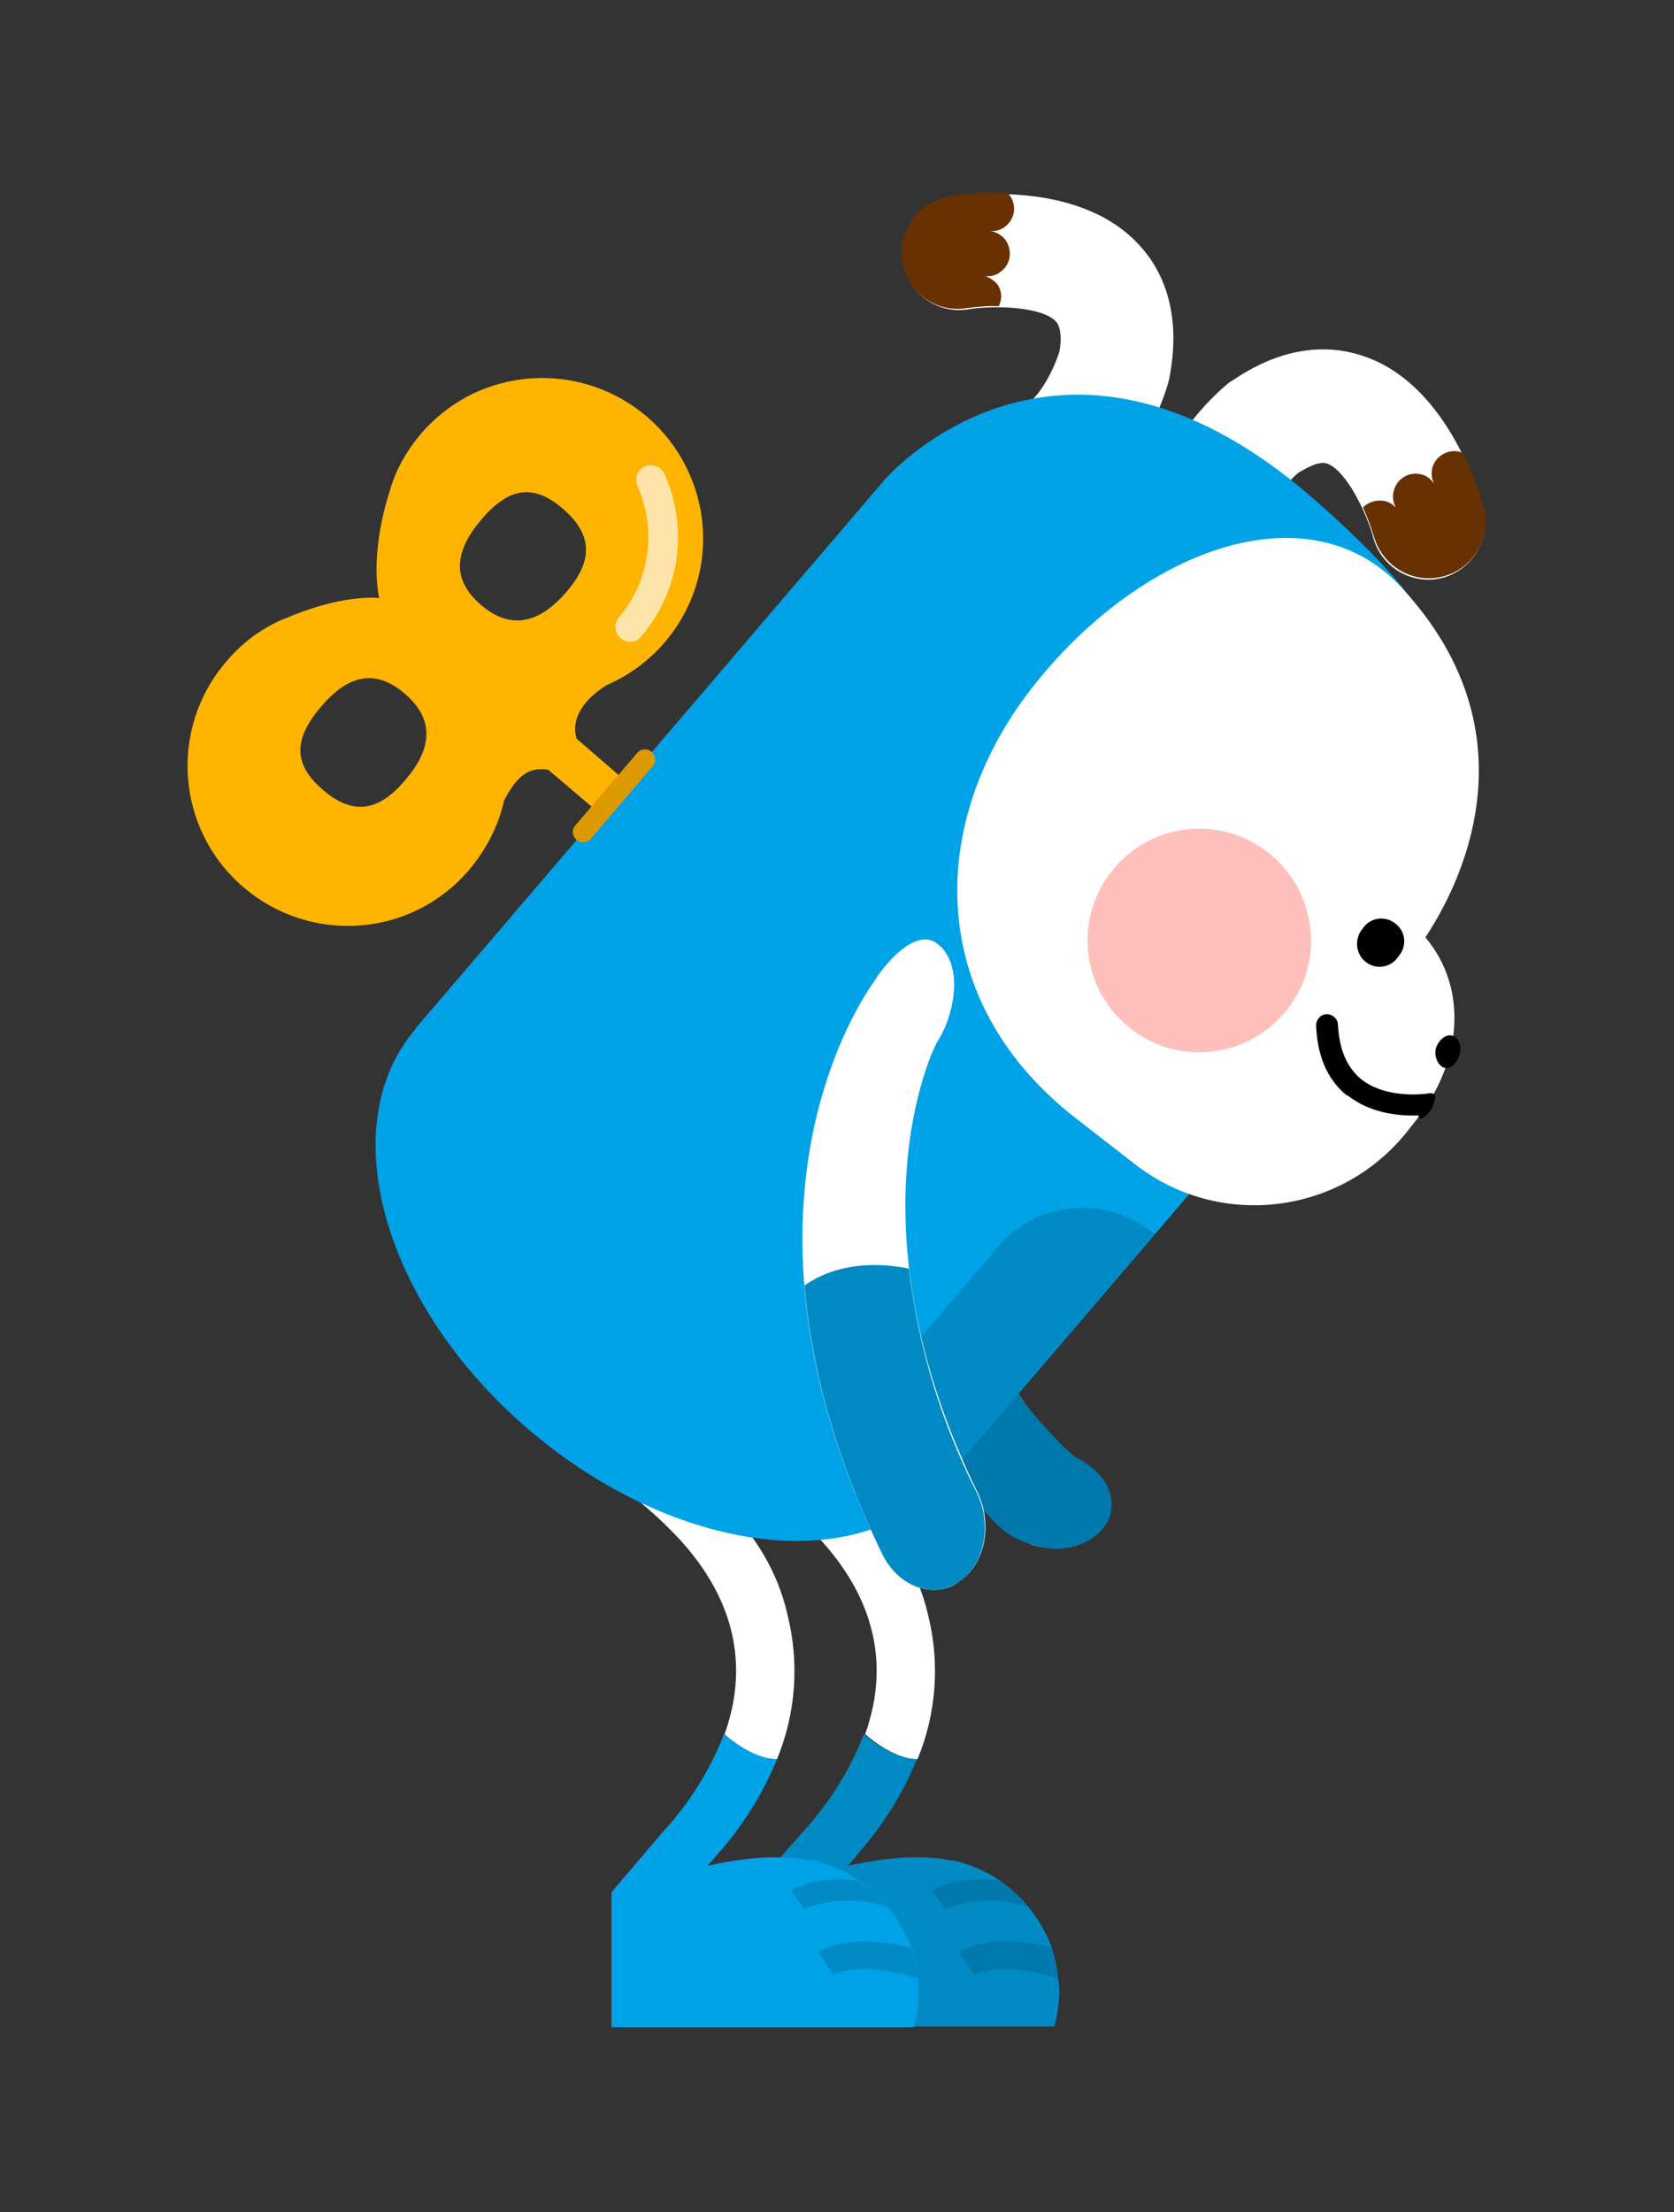 <?xml version="1.0" encoding="utf-8"?>
<!-- Generator: Adobe Illustrator 23.0.2, SVG Export Plug-In . SVG Version: 6.00 Build 0)  -->
<svg version="1.1" id="레이어_1" xmlns="http://www.w3.org/2000/svg" xmlns:xlink="http://www.w3.org/1999/xlink" x="0px"
	 y="0px" viewBox="0 0 268 354" style="enable-background:new 0 0 268 354;" xml:space="preserve">
<rect x="0" y="0" width="268" height="354" fill="#333333" stroke="none"/>
<style type="text/css">
	.st0{fill:#FFFFFF;}
	.st1{fill:#008AC4;}
	.st2{fill:#0078AB;}
	.st3{fill:#00A2E7;}
	.st4{fill:#673101;}
	.st5{fill:#FFB400;}
	.st6{fill:#DD9900;}
	.st7{fill:#FFE4A9;}
	.st8{fill:#FFC0BB;}
</style>
<title>자산 22</title>
<g>
	<path class="st0" d="M146.9,281.5c3-7.3,3.6-15.3,1.7-23c-3.4-14.7-15.1-22.2-25.1-31.6c0.3,1.8-0.6,3.6-2.2,4.4l-1.2,0.6l1-7.4
		c0.8,0.8,1.6,1.6,2.5,2.4c-0.4-2.9-3.6-5.6-7-3.7l-1.2,0.6c-2.2,1.4-3,4.3-1.6,6.5c0.2,0.3,0.4,0.6,0.7,0.9
		c6.7,6.7,14.4,11.2,20.1,19.2c6.6,9.3,7,18.7,3.8,27.4l0.1-0.3C138.5,277.5,143,281.6,146.9,281.5z"/>
	<path class="st1" d="M169.4,316.6L169.4,316.6c-0.2-1.7-0.5-3.3-1-4.9c-1.6-4.4-4.6-8.2-8.4-10.8c-2.2-1.5-4.8-2.6-7.4-3.2l0,0
		h-0.2h-0.2c-5-1-10.8-0.3-15.2,0.6c-0.4,0.1-0.9,0.2-1.3,0.3c0.6-0.6,1.1-1.2,1.6-1.9c4-4.5,7.2-9.6,9.5-15.2c-3.9,0.1-8.5-4-8.5-4
		l-0.1,0.3c-2.3,5.8-5.7,11.1-9.9,15.6l-1.1,1.3L126,296l-5.7,6.7v21.6h48.5c0.5-1.8,0.7-3.6,0.8-5.4
		C169.6,318.1,169.5,317.3,169.4,316.6z"/>
	<g>
		<path class="st2" d="M164.7,305.2c-1.4-1.7-3-3.1-4.8-4.3c-6.5-0.7-10.1,1.2-10.7,1.6l2.1,3C155.6,303.8,160.4,303.7,164.7,305.2z
			"/>
		<path class="st2" d="M153.5,312.4l2.5,3.6c0,0,4.2-2.4,13.4,0.6c-0.1-1.6-0.5-3.3-1-4.9C158.8,309.2,154.1,312,153.5,312.4z"/>
	</g>
</g>
<path class="st3" d="M97.8,303v0.5V303z"/>
<g>
	<path class="st0" d="M124.4,281.5c3-7.3,3.6-15.3,1.7-23c-3.3-14.7-15.1-22.2-25.1-31.6c0.3,1.8-0.6,3.6-2.2,4.4l-1.2,0.6l1-7.4
		c0.8,0.8,1.7,1.6,2.5,2.4c-0.4-2.9-3.6-5.6-7-3.7l-1.2,0.6c-2.2,1.4-3,4.3-1.6,6.5c0.2,0.3,0.4,0.6,0.7,0.9
		c6.7,6.7,14.4,11.2,20.1,19.2c6.6,9.3,7,18.7,3.8,27.4l0.1-0.3C115.9,277.5,120.4,281.6,124.4,281.5z"/>
	<path class="st3" d="M146.9,316.6L146.9,316.6c-0.2-1.7-0.5-3.3-1-4.9c-1.6-4.4-4.6-8.2-8.4-10.8c-2.2-1.5-4.8-2.6-7.4-3.2l0,0
		h-0.2h-0.2c-5-1-10.8-0.3-15.2,0.6c-0.4,0.1-0.9,0.2-1.3,0.3c0.6-0.6,1.1-1.2,1.7-1.9c4-4.5,7.2-9.6,9.5-15.2c-3.9,0.1-8.5-4-8.5-4
		l-0.1,0.3c-2.3,5.8-5.7,11.1-9.9,15.6l-1.1,1.3l-1.2,1.4l-5.7,6.7v21.6h48.4c0.5-1.8,0.7-3.6,0.8-5.4
		C147,318.2,147,317.4,146.9,316.6z"/>
	<g>
		<path class="st1" d="M142.1,305.2c-1.4-1.7-3-3.1-4.8-4.3c-6.5-0.7-10.1,1.2-10.7,1.6l2.1,3C133,303.8,137.8,303.7,142.1,305.2z"
			/>
		<path class="st1" d="M131,312.4l2.4,3.6c0.1,0,4.2-2.4,13.4,0.6c-0.1-1.7-0.5-3.3-1-4.9C136.2,309.2,131.6,312,131,312.4z"/>
	</g>
</g>
<g>
	<path class="st0" d="M162.3,78c-0.1-0.1-0.1-0.2-0.2-0.2c-3-4-2.1-9.7,1.9-12.7l0,0c3.2-2.3,5.1-7.2,5.6-8.8
		c0.3-1.5,0.4-3.9-0.6-4.9c-2.2-2.3-9.7-2.6-14-1.9c-5,0.8-9.6-2.6-10.4-7.5c-0.8-4.9,2.5-9.5,7.4-10.4c2-0.3,20-3,29.9,7.1
		c3.6,3.6,7.4,10.3,5.4,21.3l-0.1,0.6c-0.3,1.3-3.4,12.5-12.4,19.1C170.9,82.6,165.4,81.8,162.3,78z"/>
	<path class="st4" d="M159.5,45.3c-0.5-0.5-1.1-0.9-1.8-1.1c1,0.1,1.9-0.2,2.6-0.8c1.6-1.2,1.8-3.5,0.6-5.1
		c-0.6-0.7-1.4-1.2-2.3-1.3c0.9,0,1.7-0.2,2.4-0.8c1.6-1.3,1.8-3.6,0.5-5.1c-0.1-0.1-0.3-0.2-0.4-0.3c-3.2-0.1-6.3,0.2-9.5,0.7
		c-4.9,1-8.1,5.8-7.1,10.7c1,4.8,5.5,7.9,10.3,7.1c1.7-0.2,3.4-0.4,5.1-0.3C160.5,47.8,160.4,46.3,159.5,45.3z"/>
</g>
<g>
	<path class="st0" d="M191,91.1l0.3,0.1c4.9,1.1,9.7-2,10.8-6.9c0.9-3.8,4.5-7.6,5.7-8.6c1.3-0.8,3.4-2,4.7-1.5
		c3,1.1,6.3,7.8,7.4,12c1.4,4.8,6.5,7.6,11.3,6.2c4.6-1.4,7.4-6.1,6.3-10.8c-0.5-2-5.4-19.5-18.6-24.4c-4.8-1.8-12.4-2.6-21.6,3.7
		l-0.5,0.3c-1,0.8-10,8.2-12.4,19.2C183.3,85.1,186.2,89.9,191,91.1z"/>
	<path class="st4" d="M221.8,80.2c0.7,0.2,1.3,0.6,1.7,1.1c-1-1.7-0.4-4,1.3-5c0.8-0.5,1.8-0.6,2.7-0.4s1.6,0.8,2.1,1.5
		c-0.4-0.8-0.5-1.6-0.3-2.5c0.5-1.9,2.5-3.1,4.4-2.6c0.2,0.1,0.3,0.1,0.5,0.2c1.4,2.8,2.5,5.8,3.4,8.9c1.1,4.9-1.9,9.8-6.8,10.9
		c-4.7,1.1-9.4-1.7-10.8-6.3c-0.5-1.6-1.1-3.3-1.8-4.8C219.1,80.3,220.5,79.9,221.8,80.2z"/>
</g>
<g>
	<path class="st0" d="M155.8,159.7c0,0-19.3,27.2-9.6,62c0,0,4.9,18,18.8,25.4c0,0,7.9,3.1,12.4-4.2c0,0,1.2-3.4-2-7.1
		c-1-1-2.1-1.9-3.3-2.6c0,0-19.2-13.5-14.8-40.6c0,0,2.4-15,8.6-26c0.9-1.9,1.3-3.9,1.1-6c0,0-0.7-2.9-5.5-3.4
		C161.7,157.2,157.5,157.1,155.8,159.7z"/>
	<path class="st2" d="M144.6,214.3c0,0,4.9,1.8,14.3-0.2c0,0,2.2,6.8,5.6,11c0,0,4.8,5.9,7.7,8.1c0,0,6.5,2.8,5.7,8.6
		c-0.5,3.6-5.7,7.5-12.2,5.5c-3.8-1.1-5.6-1.8-12-10.5C149,230.1,145.9,222.4,144.6,214.3z"/>
</g>
<g>
	<path class="st3" d="M209.7,79.3c-40.5-34.8-68.1-2.5-68.1-2.5l-30.7,35.9l-44.4,51.9v0.1c-13.3,15.5-5.1,44.3,18.3,64.2
		s53,23.6,66.3,8.1l41.5-48.5l35.8-87C229.1,95.8,209.7,79.3,209.7,79.3z"/>
	<path class="st1" d="M159.8,199.5l-17.9,21l0,0c-5.5,6.5-4.9,16.7,0.2,23.1c4.4-1.6,7.5-4.9,10.5-8.4c0.5-0.6,0.9-1.1,1.3-1.7
		l0.1,0.1l30.9-36.1C177.3,191.2,166.1,192,159.8,199.5L159.8,199.5z"/>
</g>
<g>
	<path class="st5" d="M98.1,127.6l2.2-2.5l-8-6.9c-1.5-5.1,4.9-8.6,4.9-8.6l0,0c13-5.7,18.9-20.7,13.2-33.7S89.6,57,76.6,62.6
		c-3.5,1.5-6.7,3.9-9.2,6.8c-2.2,2.6-3.9,5.5-4.9,8.8l0,0v0.1l0,0c-0.3,0.8-3.3,9.7-1.8,17.4c0,0-5.2-0.7-13.9,2.8
		c-0.2,0.1-0.5,0.2-0.7,0.3s-0.5,0.2-0.8,0.3l0,0c-3.5,1.5-6.6,3.8-9.1,6.8c-9.2,10.7-8,26.9,2.8,36.1s26.9,8,36.1-2.8
		c2.7-3.2,4.7-7,5.6-11.1c1.2-2.2,3-5.7,7.1-4.9l8.1,6.9L98.1,127.6L98.1,127.6z M90.1,81.4c4.9,4.2,4.8,8.4,0.6,13.3
		S81.9,101,77,96.8s-4.1-8.8,0.1-13.7S85.2,77.2,90.1,81.4L90.1,81.4z M51.7,126.4c-4.9-4.2-4.6-8.2-0.4-13.2s8.6-6.4,13.5-2.2
		s4.3,8.9,0.1,13.8C60.7,129.8,56.6,130.6,51.7,126.4z"/>
	<path class="st6" d="M94.6,134.2c-0.6,0.7-1.6,0.8-2.3,0.2l0,0l0,0c-0.7-0.6-0.8-1.6-0.2-2.3l0,0l9.9-11.6c0.6-0.7,1.6-0.8,2.3-0.2
		l0,0l0,0c0.7,0.6,0.8,1.6,0.2,2.3l0,0L94.6,134.2z"/>
	<path class="st7" d="M100.9,102.7c-1.3,0-2.3-1-2.4-2.3c0-0.6,0.2-1.1,0.5-1.5c5-5.8,6.2-14,3.1-21c-0.6-1.2-0.1-2.6,1-3.2
		c1.2-0.6,2.6-0.1,3.2,1c4,8.7,2.6,18.9-3.7,26.2C102.3,102.4,101.6,102.7,100.9,102.7z"/>
</g>
<g>
	<path class="st0" d="M150.8,254.3c-3.6,0.7-7.6-1.5-9.6-5.7c-27.4-56.1-2.2-90.1-1.3-91.5c2.9-4.5,7.1-8.2,10-6.2
		c4.5,3.2,3,11.5,0.1,15.9c-0.7,1.2-14.4,29.3,6.5,72c2.5,5.2,1.2,11.6-3,14.3C152.7,253.8,151.8,254.1,150.8,254.3z"/>
	<path class="st1" d="M128.8,205.7c1,12.3,4.5,26.6,12.4,42.9c2,4.2,6,6.4,9.6,5.7c0.9-0.2,1.8-0.5,2.6-1.1c4.2-2.7,5.5-9.1,3-14.3
		c-5.7-11.2-9.4-23.4-10.9-35.9C136.9,201.3,131.5,203.8,128.8,205.7z"/>
</g>
<path class="st0" d="M223.8,93.4c24.4,25.6,7.4,52,4.4,56.6c6.9,8.2,5.8,19.8-1.2,28.9l-1.5,1.9c-10.6,13.6-30.2,16.1-43.8,5.5
	l-9.4-7.3c-24-18.6-24.1-47.1-7.1-68.9S208.7,78.1,223.8,93.4z"/>
<path class="st8" d="M206.1,161.5c-6.1,7.8-17.3,9.2-25.1,3.1c-7.8-6.1-9.2-17.3-3.1-25.1c6.1-7.8,17.3-9.2,25.1-3.1l0,0
	C210.8,142.5,212.2,153.8,206.1,161.5z"/>
<g>
	<path d="M233.6,168.9c-0.4,1.2-1.1,2.1-2.2,2s-1.9-1.9-1.5-3.2s1.7-2.4,2.8-1.9S234,167.9,233.6,168.9z"/>
	<path d="M218,148.8l0.3-0.4c1.2-1.6,3.5-1.9,5.1-0.6l0,0c1.6,1.2,1.9,3.5,0.6,5.1l-0.3,0.4c-1.2,1.6-3.5,1.9-5.1,0.6l0,0
		C217.1,152.7,216.8,150.4,218,148.8z"/>
	<path d="M215.9,175.4c3.7,2.9,8.5,3.2,11.2,3.1c0,1.3,1.4-0.1,2-0.9c0.4-0.7,0.6-1.4,0.7-2.1c0-0.1-0.1-0.3-0.2-0.4
		c-0.3-0.2-0.7-0.2-1.1-0.1c-0.1,0-6.6,1-10.7-2.4c-2.2-1.9-3.4-4.7-3.6-8.6c0-0.9-0.8-1.7-1.8-1.7c-0.9,0-1.7,0.8-1.7,1.8l0,0
		c0.2,4.9,1.8,8.6,4.8,11.1L215.9,175.4z"/>
</g>
</svg>

